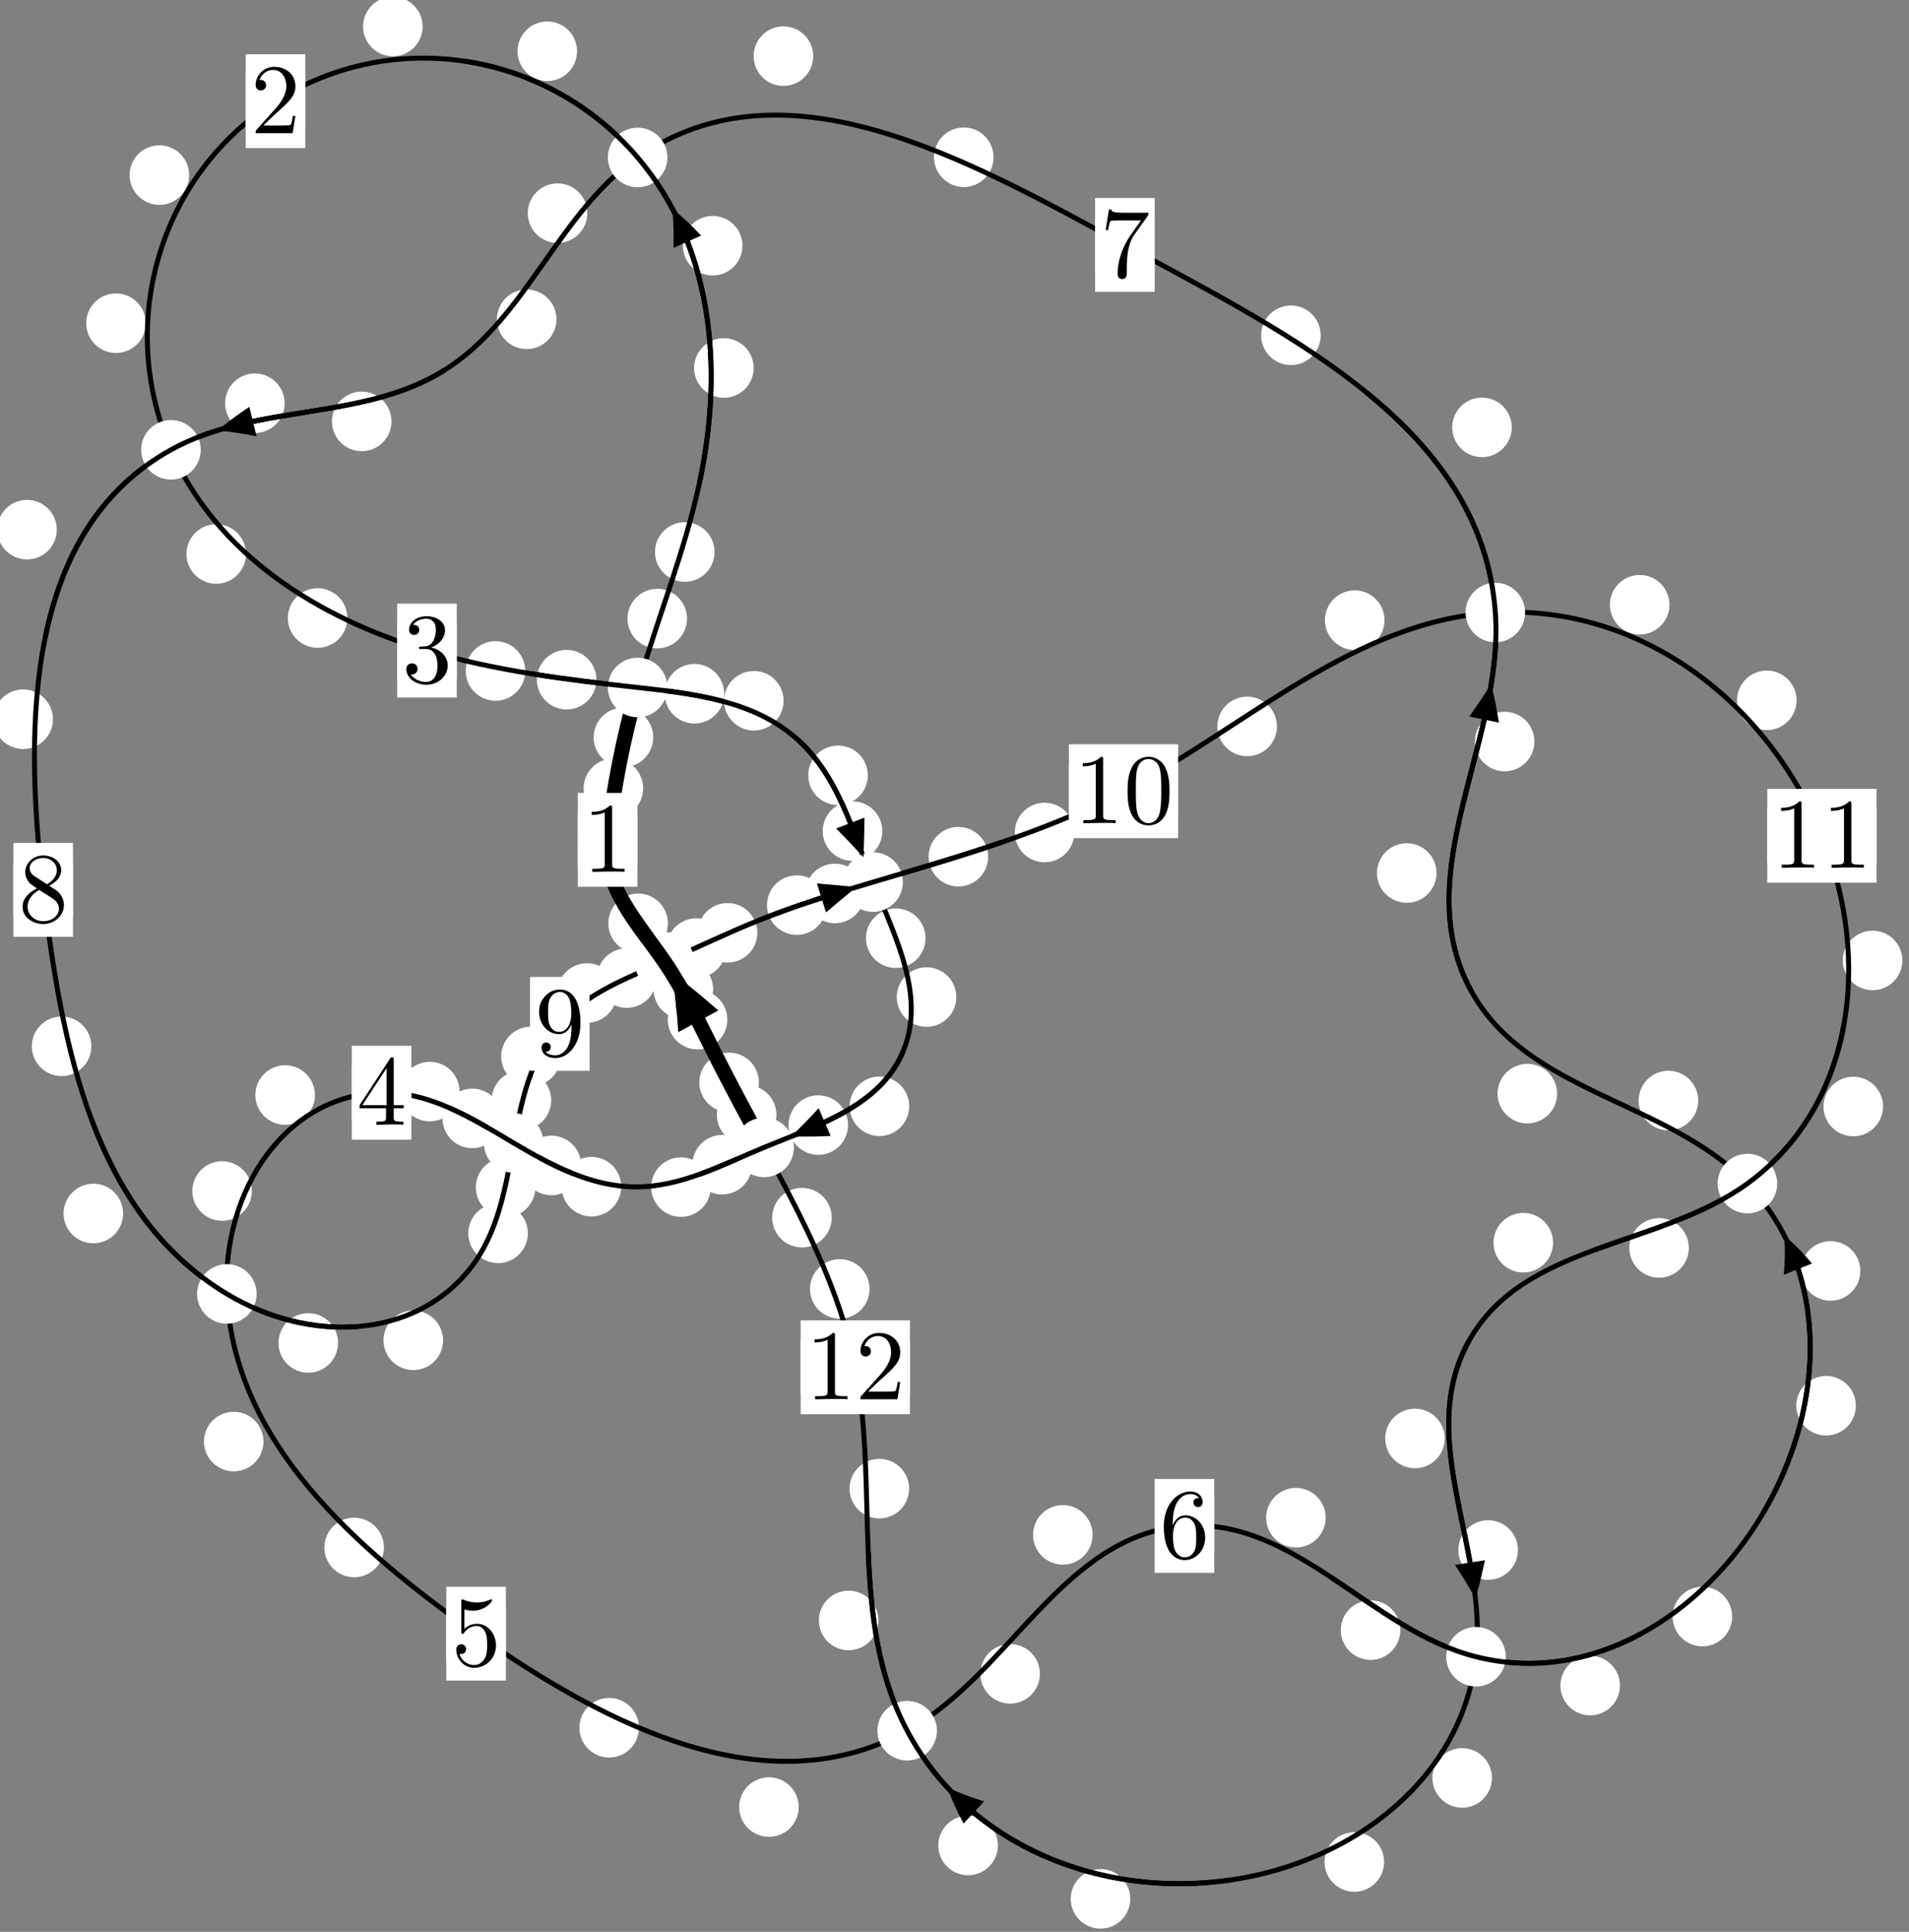 <?xml version="1.0"?>
<!-- Created by MetaPost 1.999 on 2021.07.05:2354 -->
<svg version="1.1" xmlns="http://www.w3.org/2000/svg" xmlns:xlink="http://www.w3.org/1999/xlink" width="191.607" height="193.898" viewBox="0 0 191.607 193.898">
<rect x="0" y="0" width="191.607" height="193.898" fill="#808080" stroke="none"/>
<!-- Original BoundingBox: -64.664932 -124.570648 126.941956 69.326859 -->
  <defs>
    <g transform="scale(0.01,0.01)" id="GLYPHcmr10_48">
      <path style="fill-rule: evenodd;" d="M460 -320C460 -400,455 -480,420 -554C374 -650,292 -666,250 -666C190 -666,117 -640,76 -547C44 -478,39 -400,39 -320C39 -245,43 -155,84 -79C127 2,200 22,249 22C303 22,379 1,423 -94C455 -163,460 -241,460 -320M249 -0C210 -0,151 -25,133 -121C122 -181,122 -273,122 -332C122 -396,122 -462,130 -516C149 -635,224 -644,249 -644C282 -644,348 -626,367 -527C377 -471,377 -395,377 -332C377 -257,377 -189,366 -125C351 -30,294 -0,249 -0"></path>
    </g>
    <g transform="scale(0.01,0.01)" id="GLYPHcmr10_49">
      <path style="fill-rule: evenodd;" d="M294 -640C294 -664,294 -666,271 -666C209 -602,121 -602,89 -602L89 -571C109 -571,168 -571,220 -597L220 -79C220 -43,217 -31,127 -31L95 -31L95 -0L257 -0L130 -3L217 -3L257 -3L297 -3L384 -3L419 -0L419 -31L387 -31C297 -31,294 -42,294 -79"></path>
    </g>
    <g transform="scale(0.01,0.01)" id="GLYPHcmr10_50">
      <path style="fill-rule: evenodd;" d="M127 -77L233 -180C389 -318,449 -372,449 -472C449 -586,359 -666,237 -666C124 -666,50 -574,50 -485C50 -429,100 -429,103 -429C120 -429,155 -441,155 -482C155 -508,137 -534,102 -534C94 -534,92 -534,89 -533C112 -598,166 -635,224 -635C315 -635,358 -554,358 -472C358 -392,308 -313,253 -251L61 -37C50 -26,50 -24,50 -0L421 -0L449 -174L424 -174C419 -144,412 -100,402 -85C395 -77,329 -77,307 -77"></path>
    </g>
    <g transform="scale(0.01,0.01)" id="GLYPHcmr10_51">
      <path style="fill-rule: evenodd;" d="M290 -352C372 -379,430 -449,430 -528C430 -610,342 -666,246 -666C145 -666,69 -606,69 -530C69 -497,91 -478,120 -478C151 -478,171 -500,171 -529C171 -579,124 -579,109 -579C140 -628,206 -641,242 -641C283 -641,338 -619,338 -529C338 -517,336 -459,310 -415C280 -367,246 -364,221 -363C213 -362,189 -360,182 -360C174 -359,167 -358,167 -348C167 -337,174 -337,191 -337L235 -337C317 -337,354 -269,354 -171C354 -35,285 -6,241 -6C198 -6,123 -23,88 -82C123 -77,154 -99,154 -137C154 -173,127 -193,98 -193C74 -193,42 -179,42 -135C42 -44,135 22,244 22C366 22,457 -69,457 -171C457 -253,394 -331,290 -352"></path>
    </g>
    <g transform="scale(0.01,0.01)" id="GLYPHcmr10_52">
      <path style="fill-rule: evenodd;" d="M294 -165L294 -78C294 -42,292 -31,218 -31L197 -31L197 -0L332 -0L238 -3L290 -3L332 -3L374 -3L427 -3L468 -0L468 -31L447 -31C373 -31,371 -42,371 -78L371 -165L471 -165L471 -196L371 -196L371 -651C371 -671,371 -677,355 -677C346 -677,343 -677,335 -665L28 -196L28 -165M300 -196L56 -196L300 -569"></path>
    </g>
    <g transform="scale(0.01,0.01)" id="GLYPHcmr10_53">
      <path style="fill-rule: evenodd;" d="M449 -201C449 -320,367 -420,259 -420C211 -420,168 -404,132 -369L132 -564C152 -558,185 -551,217 -551C340 -551,410 -642,410 -655C410 -661,407 -666,400 -666C399 -666,397 -666,392 -663C372 -654,323 -634,256 -634C216 -634,170 -641,123 -662C115 -665,113 -665,111 -665C101 -665,101 -657,101 -641L101 -345C101 -327,101 -319,115 -319C122 -319,124 -322,128 -328C139 -344,176 -398,257 -398C309 -398,334 -352,342 -334C358 -297,360 -258,360 -208C360 -173,360 -113,336 -71C312 -32,275 -6,229 -6C156 -6,99 -59,82 -118C85 -117,88 -116,99 -116C132 -116,149 -141,149 -165C149 -189,132 -214,99 -214C85 -214,50 -207,50 -161C50 -75,119 22,231 22C347 22,449 -74,449 -201"></path>
    </g>
    <g transform="scale(0.01,0.01)" id="GLYPHcmr10_54">
      <path style="fill-rule: evenodd;" d="M132 -328L132 -352C132 -605,256 -641,307 -641C331 -641,373 -635,395 -601C380 -601,340 -601,340 -556C340 -525,364 -510,386 -510C402 -510,432 -519,432 -558C432 -618,388 -666,305 -666C177 -666,42 -537,42 -316C42 -49,158 22,251 22C362 22,457 -72,457 -204C457 -331,368 -427,257 -427C189 -427,152 -376,132 -328M251 -6C188 -6,158 -66,152 -81C134 -128,134 -208,134 -226C134 -304,166 -404,256 -404C272 -404,318 -404,349 -342C367 -305,367 -254,367 -205C367 -157,367 -107,350 -71C320 -11,274 -6,251 -6"></path>
    </g>
    <g transform="scale(0.01,0.01)" id="GLYPHcmr10_55">
      <path style="fill-rule: evenodd;" d="M476 -609C485 -621,485 -623,485 -644L242 -644C120 -644,118 -657,114 -676L89 -676L56 -470L81 -470C84 -486,93 -549,106 -561C113 -567,191 -567,204 -567L411 -567C400 -551,321 -442,299 -409C209 -274,176 -135,176 -33C176 -23,176 22,222 22C268 22,268 -23,268 -33L268 -84C268 -139,271 -194,279 -248C283 -271,297 -357,341 -419"></path>
    </g>
    <g transform="scale(0.01,0.01)" id="GLYPHcmr10_56">
      <path style="fill-rule: evenodd;" d="M163 -457C117 -487,113 -521,113 -538C113 -599,178 -641,249 -641C322 -641,386 -589,386 -517C386 -460,347 -412,287 -377M309 -362C381 -399,430 -451,430 -517C430 -609,341 -666,250 -666C150 -666,69 -592,69 -499C69 -481,71 -436,113 -389C124 -377,161 -352,186 -335C128 -306,42 -250,42 -151C42 -45,144 22,249 22C362 22,457 -61,457 -168C457 -204,446 -249,408 -291C389 -312,373 -322,309 -362M209 -320L332 -242C360 -223,407 -193,407 -132C407 -58,332 -6,250 -6C164 -6,92 -68,92 -151C92 -209,124 -273,209 -320"></path>
    </g>
    <g transform="scale(0.01,0.01)" id="GLYPHcmr10_57">
      <path style="fill-rule: evenodd;" d="M367 -318L367 -286C367 -52,263 -6,205 -6C188 -6,134 -8,107 -42C151 -42,159 -71,159 -88C159 -119,135 -134,113 -134C97 -134,67 -125,67 -86C67 -19,121 22,206 22C335 22,457 -114,457 -329C457 -598,342 -666,253 -666C198 -666,149 -648,106 -603C65 -558,42 -516,42 -441C42 -316,130 -218,242 -218C303 -218,344 -260,367 -318M243 -241C227 -241,181 -241,150 -304C132 -341,132 -391,132 -440C132 -494,132 -541,153 -578C180 -628,218 -641,253 -641C299 -641,332 -607,349 -562C361 -530,365 -467,365 -421C365 -338,331 -241,243 -241"></path>
    </g>
  </defs>
  <path d="M64.555 79.12C64.555 78.328,64.24 77.567,63.68 77.007C63.119 76.447,62.359 76.132,61.566 76.132C60.774 76.132,60.014 76.447,59.453 77.007C58.893 77.567,58.578 78.328,58.578 79.12C58.578 79.913,58.893 80.673,59.453 81.234C60.014 81.794,60.774 82.109,61.566 82.109C62.359 82.109,63.119 81.794,63.68 81.234C64.24 80.673,64.555 79.913,64.555 79.12Z" style="fill: rgb(100%,100%,100%);stroke: none;"></path>
  <path d="M63.975 84.292C63.975 83.5,63.661 82.74,63.1 82.179C62.54 81.619,61.779 81.304,60.987 81.304C60.194 81.304,59.434 81.619,58.873 82.179C58.313 82.74,57.998 83.5,57.998 84.292C57.998 85.085,58.313 85.845,58.873 86.406C59.434 86.966,60.194 87.281,60.987 87.281C61.779 87.281,62.54 86.966,63.1 86.406C63.661 85.845,63.975 85.085,63.975 84.292Z" style="fill: rgb(100%,100%,100%);stroke: none;"></path>
  <path d="M68.958 62.087C68.958 61.294,68.643 60.534,68.083 59.973C67.522 59.413,66.762 59.098,65.969 59.098C65.177 59.098,64.416 59.413,63.856 59.973C63.295 60.534,62.981 61.294,62.981 62.087C62.981 62.879,63.295 63.64,63.856 64.2C64.416 64.761,65.177 65.076,65.969 65.076C66.762 65.076,67.522 64.761,68.083 64.2C68.643 63.64,68.958 62.879,68.958 62.087Z" style="fill: rgb(100%,100%,100%);stroke: none;"></path>
  <path d="M65.563 74.005C65.563 73.213,65.248 72.452,64.688 71.892C64.127 71.332,63.367 71.017,62.574 71.017C61.782 71.017,61.021 71.332,60.461 71.892C59.9 72.452,59.585 73.213,59.585 74.005C59.585 74.798,59.9 75.558,60.461 76.119C61.021 76.679,61.782 76.994,62.574 76.994C63.367 76.994,64.127 76.679,64.688 76.119C65.248 75.558,65.563 74.798,65.563 74.005Z" style="fill: rgb(100%,100%,100%);stroke: none;"></path>
  <path d="M75.647 36.933C75.647 36.14,75.332 35.38,74.771 34.819C74.211 34.259,73.451 33.944,72.658 33.944C71.865 33.944,71.105 34.259,70.545 34.819C69.984 35.38,69.669 36.14,69.669 36.933C69.669 37.725,69.984 38.485,70.545 39.046C71.105 39.606,71.865 39.921,72.658 39.921C73.451 39.921,74.211 39.606,74.771 39.046C75.332 38.485,75.647 37.725,75.647 36.933Z" style="fill: rgb(100%,100%,100%);stroke: none;"></path>
  <path d="M71.719 55.403C71.719 54.61,71.404 53.85,70.843 53.29C70.283 52.729,69.523 52.414,68.73 52.414C67.937 52.414,67.177 52.729,66.617 53.29C66.056 53.85,65.741 54.61,65.741 55.403C65.741 56.196,66.056 56.956,66.617 57.516C67.177 58.077,67.937 58.392,68.73 58.392C69.523 58.392,70.283 58.077,70.843 57.516C71.404 56.956,71.719 56.196,71.719 55.403Z" style="fill: rgb(100%,100%,100%);stroke: none;"></path>
  <path d="M57.92 5.145C57.92 4.352,57.605 3.592,57.045 3.031C56.484 2.471,55.724 2.156,54.931 2.156C54.139 2.156,53.379 2.471,52.818 3.031C52.258 3.592,51.943 4.352,51.943 5.145C51.943 5.937,52.258 6.697,52.818 7.258C53.379 7.818,54.139 8.133,54.931 8.133C55.724 8.133,56.484 7.818,57.045 7.258C57.605 6.697,57.92 5.937,57.92 5.145Z" style="fill: rgb(100%,100%,100%);stroke: none;"></path>
  <path d="M74.52 24.661C74.52 23.868,74.205 23.108,73.645 22.548C73.084 21.987,72.324 21.672,71.532 21.672C70.739 21.672,69.979 21.987,69.418 22.548C68.858 23.108,68.543 23.868,68.543 24.661C68.543 25.454,68.858 26.214,69.418 26.774C69.979 27.335,70.739 27.65,71.532 27.65C72.324 27.65,73.084 27.335,73.645 26.774C74.205 26.214,74.52 25.454,74.52 24.661Z" style="fill: rgb(100%,100%,100%);stroke: none;"></path>
  <path d="M18.985 17.572C18.985 16.779,18.67 16.019,18.11 15.459C17.549 14.898,16.789 14.583,15.996 14.583C15.204 14.583,14.444 14.898,13.883 15.459C13.323 16.019,13.008 16.779,13.008 17.572C13.008 18.365,13.323 19.125,13.883 19.685C14.444 20.246,15.204 20.561,15.996 20.561C16.789 20.561,17.549 20.246,18.11 19.685C18.67 19.125,18.985 18.365,18.985 17.572Z" style="fill: rgb(100%,100%,100%);stroke: none;"></path>
  <path d="M42.419 2.662C42.419 1.869,42.105 1.109,41.544 0.549C40.984 -0.012,40.223 -0.327,39.431 -0.327C38.638 -0.327,37.878 -0.012,37.317 0.549C36.757 1.109,36.442 1.869,36.442 2.662C36.442 3.455,36.757 4.215,37.317 4.775C37.878 5.336,38.638 5.651,39.431 5.651C40.223 5.651,40.984 5.336,41.544 4.775C42.105 4.215,42.419 3.455,42.419 2.662Z" style="fill: rgb(100%,100%,100%);stroke: none;"></path>
  <path d="M24.691 55.603C24.691 54.81,24.376 54.05,23.816 53.489C23.255 52.929,22.495 52.614,21.703 52.614C20.91 52.614,20.15 52.929,19.589 53.489C19.029 54.05,18.714 54.81,18.714 55.603C18.714 56.395,19.029 57.156,19.589 57.716C20.15 58.276,20.91 58.591,21.703 58.591C22.495 58.591,23.255 58.276,23.816 57.716C24.376 57.156,24.691 56.395,24.691 55.603Z" style="fill: rgb(100%,100%,100%);stroke: none;"></path>
  <path d="M14.629 32.438C14.629 31.645,14.314 30.885,13.754 30.324C13.193 29.764,12.433 29.449,11.641 29.449C10.848 29.449,10.088 29.764,9.527 30.324C8.967 30.885,8.652 31.645,8.652 32.438C8.652 33.23,8.967 33.99,9.527 34.551C10.088 35.111,10.848 35.426,11.641 35.426C12.433 35.426,13.193 35.111,13.754 34.551C14.314 33.99,14.629 33.23,14.629 32.438Z" style="fill: rgb(100%,100%,100%);stroke: none;"></path>
  <path d="M52.721 67.342C52.721 66.549,52.406 65.789,51.846 65.229C51.285 64.668,50.525 64.353,49.732 64.353C48.94 64.353,48.18 64.668,47.619 65.229C47.059 65.789,46.744 66.549,46.744 67.342C46.744 68.135,47.059 68.895,47.619 69.455C48.18 70.016,48.94 70.331,49.732 70.331C50.525 70.331,51.285 70.016,51.846 69.455C52.406 68.895,52.721 68.135,52.721 67.342Z" style="fill: rgb(100%,100%,100%);stroke: none;"></path>
  <path d="M34.867 62.028C34.867 61.235,34.552 60.475,33.992 59.914C33.431 59.354,32.671 59.039,31.878 59.039C31.086 59.039,30.325 59.354,29.765 59.914C29.204 60.475,28.89 61.235,28.89 62.028C28.89 62.82,29.204 63.581,29.765 64.141C30.325 64.702,31.086 65.016,31.878 65.016C32.671 65.016,33.431 64.702,33.992 64.141C34.552 63.581,34.867 62.82,34.867 62.028Z" style="fill: rgb(100%,100%,100%);stroke: none;"></path>
  <path d="M72.69 69.627C72.69 68.835,72.375 68.075,71.815 67.514C71.254 66.954,70.494 66.639,69.701 66.639C68.909 66.639,68.149 66.954,67.588 67.514C67.028 68.075,66.713 68.835,66.713 69.627C66.713 70.42,67.028 71.18,67.588 71.741C68.149 72.301,68.909 72.616,69.701 72.616C70.494 72.616,71.254 72.301,71.815 71.741C72.375 71.18,72.69 70.42,72.69 69.627Z" style="fill: rgb(100%,100%,100%);stroke: none;"></path>
  <path d="M59.863 68.216C59.863 67.423,59.548 66.663,58.988 66.103C58.427 65.542,57.667 65.227,56.875 65.227C56.082 65.227,55.322 65.542,54.761 66.103C54.201 66.663,53.886 67.423,53.886 68.216C53.886 69.009,54.201 69.769,54.761 70.329C55.322 70.89,56.082 71.205,56.875 71.205C57.667 71.205,58.427 70.89,58.988 70.329C59.548 69.769,59.863 69.009,59.863 68.216Z" style="fill: rgb(100%,100%,100%);stroke: none;"></path>
  <path d="M87.103 77.815C87.103 77.022,86.788 76.262,86.227 75.701C85.667 75.141,84.907 74.826,84.114 74.826C83.321 74.826,82.561 75.141,82.001 75.701C81.44 76.262,81.125 77.022,81.125 77.815C81.125 78.607,81.44 79.368,82.001 79.928C82.561 80.488,83.321 80.803,84.114 80.803C84.907 80.803,85.667 80.488,86.227 79.928C86.788 79.368,87.103 78.607,87.103 77.815Z" style="fill: rgb(100%,100%,100%);stroke: none;"></path>
  <path d="M78.651 70.333C78.651 69.54,78.336 68.78,77.776 68.219C77.216 67.659,76.455 67.344,75.663 67.344C74.87 67.344,74.11 67.659,73.549 68.219C72.989 68.78,72.674 69.54,72.674 70.333C72.674 71.125,72.989 71.885,73.549 72.446C74.11 73.006,74.87 73.321,75.663 73.321C76.455 73.321,77.216 73.006,77.776 72.446C78.336 71.885,78.651 71.125,78.651 70.333Z" style="fill: rgb(100%,100%,100%);stroke: none;"></path>
  <path d="M92.896 94.162C92.896 93.369,92.581 92.609,92.02 92.049C91.46 91.488,90.7 91.173,89.907 91.173C89.114 91.173,88.354 91.488,87.794 92.049C87.233 92.609,86.918 93.369,86.918 94.162C86.918 94.955,87.233 95.715,87.794 96.275C88.354 96.836,89.114 97.151,89.907 97.151C90.7 97.151,91.46 96.836,92.02 96.275C92.581 95.715,92.896 94.955,92.896 94.162Z" style="fill: rgb(100%,100%,100%);stroke: none;"></path>
  <path d="M88.557 83.414C88.557 82.622,88.242 81.861,87.681 81.301C87.121 80.74,86.36 80.425,85.568 80.425C84.775 80.425,84.015 80.74,83.454 81.301C82.894 81.861,82.579 82.622,82.579 83.414C82.579 84.207,82.894 84.967,83.454 85.528C84.015 86.088,84.775 86.403,85.568 86.403C86.36 86.403,87.121 86.088,87.681 85.528C88.242 84.967,88.557 84.207,88.557 83.414Z" style="fill: rgb(100%,100%,100%);stroke: none;"></path>
  <path d="M91.257 111.032C91.257 110.239,90.942 109.479,90.382 108.918C89.821 108.358,89.061 108.043,88.269 108.043C87.476 108.043,86.716 108.358,86.155 108.918C85.595 109.479,85.28 110.239,85.28 111.032C85.28 111.824,85.595 112.585,86.155 113.145C86.716 113.705,87.476 114.02,88.269 114.02C89.061 114.02,89.821 113.705,90.382 113.145C90.942 112.585,91.257 111.824,91.257 111.032Z" style="fill: rgb(100%,100%,100%);stroke: none;"></path>
  <path d="M95.986 100.072C95.986 99.279,95.671 98.519,95.11 97.958C94.55 97.398,93.79 97.083,92.997 97.083C92.204 97.083,91.444 97.398,90.884 97.958C90.323 98.519,90.008 99.279,90.008 100.072C90.008 100.864,90.323 101.624,90.884 102.185C91.444 102.745,92.204 103.06,92.997 103.06C93.79 103.06,94.55 102.745,95.11 102.185C95.671 101.624,95.986 100.864,95.986 100.072Z" style="fill: rgb(100%,100%,100%);stroke: none;"></path>
  <path d="M75.478 116.895C75.478 116.102,75.163 115.342,74.603 114.782C74.042 114.221,73.282 113.906,72.49 113.906C71.697 113.906,70.937 114.221,70.376 114.782C69.816 115.342,69.501 116.102,69.501 116.895C69.501 117.688,69.816 118.448,70.376 119.008C70.937 119.569,71.697 119.884,72.49 119.884C73.282 119.884,74.042 119.569,74.603 119.008C75.163 118.448,75.478 117.688,75.478 116.895Z" style="fill: rgb(100%,100%,100%);stroke: none;"></path>
  <path d="M85.117 112.918C85.117 112.126,84.802 111.366,84.242 110.805C83.681 110.245,82.921 109.93,82.129 109.93C81.336 109.93,80.576 110.245,80.015 110.805C79.455 111.366,79.14 112.126,79.14 112.918C79.14 113.711,79.455 114.471,80.015 115.032C80.576 115.592,81.336 115.907,82.129 115.907C82.921 115.907,83.681 115.592,84.242 115.032C84.802 114.471,85.117 113.711,85.117 112.918Z" style="fill: rgb(100%,100%,100%);stroke: none;"></path>
  <path d="M62.352 119.103C62.352 118.311,62.037 117.551,61.476 116.99C60.916 116.43,60.156 116.115,59.363 116.115C58.57 116.115,57.81 116.43,57.25 116.99C56.689 117.551,56.374 118.311,56.374 119.103C56.374 119.896,56.689 120.656,57.25 121.217C57.81 121.777,58.57 122.092,59.363 122.092C60.156 122.092,60.916 121.777,61.476 121.217C62.037 120.656,62.352 119.896,62.352 119.103Z" style="fill: rgb(100%,100%,100%);stroke: none;"></path>
  <path d="M71.339 119.146C71.339 118.353,71.024 117.593,70.464 117.033C69.903 116.472,69.143 116.157,68.351 116.157C67.558 116.157,66.798 116.472,66.237 117.033C65.677 117.593,65.362 118.353,65.362 119.146C65.362 119.939,65.677 120.699,66.237 121.259C66.798 121.82,67.558 122.135,68.351 122.135C69.143 122.135,69.903 121.82,70.464 121.259C71.024 120.699,71.339 119.939,71.339 119.146Z" style="fill: rgb(100%,100%,100%);stroke: none;"></path>
  <path d="M50.393 112.251C50.393 111.459,50.078 110.699,49.517 110.138C48.957 109.578,48.196 109.263,47.404 109.263C46.611 109.263,45.851 109.578,45.29 110.138C44.73 110.699,44.415 111.459,44.415 112.251C44.415 113.044,44.73 113.804,45.29 114.365C45.851 114.925,46.611 115.24,47.404 115.24C48.196 115.24,48.957 114.925,49.517 114.365C50.078 113.804,50.393 113.044,50.393 112.251Z" style="fill: rgb(100%,100%,100%);stroke: none;"></path>
  <path d="M58.338 116.971C58.338 116.178,58.023 115.418,57.462 114.857C56.902 114.297,56.142 113.982,55.349 113.982C54.556 113.982,53.796 114.297,53.236 114.857C52.675 115.418,52.36 116.178,52.36 116.971C52.36 117.763,52.675 118.524,53.236 119.084C53.796 119.645,54.556 119.959,55.349 119.959C56.142 119.959,56.902 119.645,57.462 119.084C58.023 118.524,58.338 117.763,58.338 116.971Z" style="fill: rgb(100%,100%,100%);stroke: none;"></path>
  <path d="M31.608 109.902C31.608 109.11,31.293 108.35,30.732 107.789C30.172 107.229,29.412 106.914,28.619 106.914C27.826 106.914,27.066 107.229,26.506 107.789C25.945 108.35,25.63 109.11,25.63 109.902C25.63 110.695,25.945 111.455,26.506 112.016C27.066 112.576,27.826 112.891,28.619 112.891C29.412 112.891,30.172 112.576,30.732 112.016C31.293 111.455,31.608 110.695,31.608 109.902Z" style="fill: rgb(100%,100%,100%);stroke: none;"></path>
  <path d="M46.128 109.559C46.128 108.766,45.813 108.006,45.253 107.446C44.692 106.885,43.932 106.57,43.139 106.57C42.347 106.57,41.586 106.885,41.026 107.446C40.465 108.006,40.15 108.766,40.15 109.559C40.15 110.352,40.465 111.112,41.026 111.672C41.586 112.233,42.347 112.548,43.139 112.548C43.932 112.548,44.692 112.233,45.253 111.672C45.813 111.112,46.128 110.352,46.128 109.559Z" style="fill: rgb(100%,100%,100%);stroke: none;"></path>
  <path d="M26.446 144.684C26.446 143.892,26.132 143.131,25.571 142.571C25.011 142.01,24.25 141.696,23.458 141.696C22.665 141.696,21.905 142.01,21.344 142.571C20.784 143.131,20.469 143.892,20.469 144.684C20.469 145.477,20.784 146.237,21.344 146.798C21.905 147.358,22.665 147.673,23.458 147.673C24.25 147.673,25.011 147.358,25.571 146.798C26.132 146.237,26.446 145.477,26.446 144.684Z" style="fill: rgb(100%,100%,100%);stroke: none;"></path>
  <path d="M25.28 119.538C25.28 118.745,24.965 117.985,24.405 117.425C23.844 116.864,23.084 116.549,22.291 116.549C21.499 116.549,20.738 116.864,20.178 117.425C19.618 117.985,19.303 118.745,19.303 119.538C19.303 120.331,19.618 121.091,20.178 121.651C20.738 122.212,21.499 122.527,22.291 122.527C23.084 122.527,23.844 122.212,24.405 121.651C24.965 121.091,25.28 120.331,25.28 119.538Z" style="fill: rgb(100%,100%,100%);stroke: none;"></path>
  <path d="M64.134 173.406C64.134 172.613,63.819 171.853,63.259 171.293C62.698 170.732,61.938 170.417,61.145 170.417C60.353 170.417,59.593 170.732,59.032 171.293C58.472 171.853,58.157 172.613,58.157 173.406C58.157 174.199,58.472 174.959,59.032 175.519C59.593 176.08,60.353 176.395,61.145 176.395C61.938 176.395,62.698 176.08,63.259 175.519C63.819 174.959,64.134 174.199,64.134 173.406Z" style="fill: rgb(100%,100%,100%);stroke: none;"></path>
  <path d="M38.534 155.313C38.534 154.52,38.219 153.76,37.659 153.199C37.098 152.639,36.338 152.324,35.545 152.324C34.753 152.324,33.992 152.639,33.432 153.199C32.871 153.76,32.557 154.52,32.557 155.313C32.557 156.105,32.871 156.865,33.432 157.426C33.992 157.986,34.753 158.301,35.545 158.301C36.338 158.301,37.098 157.986,37.659 157.426C38.219 156.865,38.534 156.105,38.534 155.313Z" style="fill: rgb(100%,100%,100%);stroke: none;"></path>
  <path d="M104.376 167.995C104.376 167.202,104.061 166.442,103.501 165.882C102.94 165.321,102.18 165.006,101.387 165.006C100.595 165.006,99.834 165.321,99.274 165.882C98.714 166.442,98.399 167.202,98.399 167.995C98.399 168.788,98.714 169.548,99.274 170.108C99.834 170.669,100.595 170.984,101.387 170.984C102.18 170.984,102.94 170.669,103.501 170.108C104.061 169.548,104.376 168.788,104.376 167.995Z" style="fill: rgb(100%,100%,100%);stroke: none;"></path>
  <path d="M80.169 181.367C80.169 180.574,79.854 179.814,79.294 179.254C78.733 178.693,77.973 178.378,77.18 178.378C76.388 178.378,75.628 178.693,75.067 179.254C74.507 179.814,74.192 180.574,74.192 181.367C74.192 182.16,74.507 182.92,75.067 183.48C75.628 184.041,76.388 184.356,77.18 184.356C77.973 184.356,78.733 184.041,79.294 183.48C79.854 182.92,80.169 182.16,80.169 181.367Z" style="fill: rgb(100%,100%,100%);stroke: none;"></path>
  <path d="M133.06 152.325C133.06 151.532,132.745 150.772,132.185 150.212C131.624 149.651,130.864 149.336,130.072 149.336C129.279 149.336,128.519 149.651,127.958 150.212C127.398 150.772,127.083 151.532,127.083 152.325C127.083 153.118,127.398 153.878,127.958 154.438C128.519 154.999,129.279 155.314,130.072 155.314C130.864 155.314,131.624 154.999,132.185 154.438C132.745 153.878,133.06 153.118,133.06 152.325Z" style="fill: rgb(100%,100%,100%);stroke: none;"></path>
  <path d="M109.663 154.047C109.663 153.255,109.348 152.495,108.788 151.934C108.227 151.374,107.467 151.059,106.674 151.059C105.882 151.059,105.122 151.374,104.561 151.934C104.001 152.495,103.686 153.255,103.686 154.047C103.686 154.84,104.001 155.6,104.561 156.161C105.122 156.721,105.882 157.036,106.674 157.036C107.467 157.036,108.227 156.721,108.788 156.161C109.348 155.6,109.663 154.84,109.663 154.047Z" style="fill: rgb(100%,100%,100%);stroke: none;"></path>
  <path d="M162.596 169.173C162.596 168.38,162.281 167.62,161.72 167.06C161.16 166.499,160.4 166.184,159.607 166.184C158.814 166.184,158.054 166.499,157.494 167.06C156.933 167.62,156.618 168.38,156.618 169.173C156.618 169.966,156.933 170.726,157.494 171.286C158.054 171.847,158.814 172.162,159.607 172.162C160.4 172.162,161.16 171.847,161.72 171.286C162.281 170.726,162.596 169.966,162.596 169.173Z" style="fill: rgb(100%,100%,100%);stroke: none;"></path>
  <path d="M140.552 163.609C140.552 162.816,140.237 162.056,139.676 161.495C139.116 160.935,138.355 160.62,137.563 160.62C136.77 160.62,136.01 160.935,135.449 161.495C134.889 162.056,134.574 162.816,134.574 163.609C134.574 164.401,134.889 165.162,135.449 165.722C136.01 166.283,136.77 166.597,137.563 166.597C138.355 166.597,139.116 166.283,139.676 165.722C140.237 165.162,140.552 164.401,140.552 163.609Z" style="fill: rgb(100%,100%,100%);stroke: none;"></path>
  <path d="M186.273 141.086C186.273 140.293,185.958 139.533,185.398 138.972C184.837 138.412,184.077 138.097,183.284 138.097C182.492 138.097,181.731 138.412,181.171 138.972C180.61 139.533,180.295 140.293,180.295 141.086C180.295 141.878,180.61 142.639,181.171 143.199C181.731 143.76,182.492 144.075,183.284 144.075C184.077 144.075,184.837 143.76,185.398 143.199C185.958 142.639,186.273 141.878,186.273 141.086Z" style="fill: rgb(100%,100%,100%);stroke: none;"></path>
  <path d="M173.859 162.248C173.859 161.455,173.544 160.695,172.984 160.135C172.423 159.574,171.663 159.259,170.871 159.259C170.078 159.259,169.318 159.574,168.757 160.135C168.197 160.695,167.882 161.455,167.882 162.248C167.882 163.041,168.197 163.801,168.757 164.361C169.318 164.922,170.078 165.237,170.871 165.237C171.663 165.237,172.423 164.922,172.984 164.361C173.544 163.801,173.859 163.041,173.859 162.248Z" style="fill: rgb(100%,100%,100%);stroke: none;"></path>
  <path d="M170.449 110.455C170.449 109.663,170.134 108.903,169.573 108.342C169.013 107.782,168.253 107.467,167.46 107.467C166.667 107.467,165.907 107.782,165.347 108.342C164.786 108.903,164.471 109.663,164.471 110.455C164.471 111.248,164.786 112.008,165.347 112.569C165.907 113.129,166.667 113.444,167.46 113.444C168.253 113.444,169.013 113.129,169.573 112.569C170.134 112.008,170.449 111.248,170.449 110.455Z" style="fill: rgb(100%,100%,100%);stroke: none;"></path>
  <path d="M186.721 127.558C186.721 126.766,186.407 126.006,185.846 125.445C185.286 124.885,184.525 124.57,183.733 124.57C182.94 124.57,182.18 124.885,181.619 125.445C181.059 126.006,180.744 126.766,180.744 127.558C180.744 128.351,181.059 129.111,181.619 129.672C182.18 130.232,182.94 130.547,183.733 130.547C184.525 130.547,185.286 130.232,185.846 129.672C186.407 129.111,186.721 128.351,186.721 127.558Z" style="fill: rgb(100%,100%,100%);stroke: none;"></path>
  <path d="M144.185 87.621C144.185 86.828,143.87 86.068,143.31 85.507C142.749 84.947,141.989 84.632,141.197 84.632C140.404 84.632,139.644 84.947,139.083 85.507C138.523 86.068,138.208 86.828,138.208 87.621C138.208 88.413,138.523 89.173,139.083 89.734C139.644 90.294,140.404 90.609,141.197 90.609C141.989 90.609,142.749 90.294,143.31 89.734C143.87 89.173,144.185 88.413,144.185 87.621Z" style="fill: rgb(100%,100%,100%);stroke: none;"></path>
  <path d="M156.288 109.766C156.288 108.973,155.973 108.213,155.413 107.652C154.852 107.092,154.092 106.777,153.3 106.777C152.507 106.777,151.747 107.092,151.186 107.652C150.626 108.213,150.311 108.973,150.311 109.766C150.311 110.558,150.626 111.318,151.186 111.879C151.747 112.439,152.507 112.754,153.3 112.754C154.092 112.754,154.852 112.439,155.413 111.879C155.973 111.318,156.288 110.558,156.288 109.766Z" style="fill: rgb(100%,100%,100%);stroke: none;"></path>
  <path d="M151.735 42.894C151.735 42.101,151.42 41.341,150.859 40.781C150.299 40.22,149.539 39.905,148.746 39.905C147.953 39.905,147.193 40.22,146.633 40.781C146.072 41.341,145.757 42.101,145.757 42.894C145.757 43.687,146.072 44.447,146.633 45.007C147.193 45.568,147.953 45.883,148.746 45.883C149.539 45.883,150.299 45.568,150.859 45.007C151.42 44.447,151.735 43.687,151.735 42.894Z" style="fill: rgb(100%,100%,100%);stroke: none;"></path>
  <path d="M154.01 74.425C154.01 73.632,153.695 72.872,153.135 72.311C152.574 71.751,151.814 71.436,151.021 71.436C150.229 71.436,149.469 71.751,148.908 72.311C148.348 72.872,148.033 73.632,148.033 74.425C148.033 75.217,148.348 75.978,148.908 76.538C149.469 77.099,150.229 77.413,151.021 77.413C151.814 77.413,152.574 77.099,153.135 76.538C153.695 75.978,154.01 75.217,154.01 74.425Z" style="fill: rgb(100%,100%,100%);stroke: none;"></path>
  <path d="M99.724 15.782C99.724 14.989,99.409 14.229,98.849 13.669C98.289 13.108,97.528 12.793,96.736 12.793C95.943 12.793,95.183 13.108,94.622 13.669C94.062 14.229,93.747 14.989,93.747 15.782C93.747 16.575,94.062 17.335,94.622 17.895C95.183 18.456,95.943 18.771,96.736 18.771C97.528 18.771,98.289 18.456,98.849 17.895C99.409 17.335,99.724 16.575,99.724 15.782Z" style="fill: rgb(100%,100%,100%);stroke: none;"></path>
  <path d="M132.56 33.653C132.56 32.861,132.245 32.101,131.684 31.54C131.124 30.98,130.364 30.665,129.571 30.665C128.778 30.665,128.018 30.98,127.458 31.54C126.897 32.101,126.582 32.861,126.582 33.653C126.582 34.446,126.897 35.206,127.458 35.767C128.018 36.327,128.778 36.642,129.571 36.642C130.364 36.642,131.124 36.327,131.684 35.767C132.245 35.206,132.56 34.446,132.56 33.653Z" style="fill: rgb(100%,100%,100%);stroke: none;"></path>
  <path d="M58.949 21.395C58.949 20.602,58.635 19.842,58.074 19.282C57.514 18.721,56.753 18.406,55.961 18.406C55.168 18.406,54.408 18.721,53.847 19.282C53.287 19.842,52.972 20.602,52.972 21.395C52.972 22.188,53.287 22.948,53.847 23.508C54.408 24.069,55.168 24.384,55.961 24.384C56.753 24.384,57.514 24.069,58.074 23.508C58.635 22.948,58.949 22.188,58.949 21.395Z" style="fill: rgb(100%,100%,100%);stroke: none;"></path>
  <path d="M81.62 5.635C81.62 4.842,81.305 4.082,80.745 3.521C80.184 2.961,79.424 2.646,78.631 2.646C77.839 2.646,77.079 2.961,76.518 3.521C75.958 4.082,75.643 4.842,75.643 5.635C75.643 6.427,75.958 7.187,76.518 7.748C77.079 8.308,77.839 8.623,78.631 8.623C79.424 8.623,80.184 8.308,80.745 7.748C81.305 7.187,81.62 6.427,81.62 5.635Z" style="fill: rgb(100%,100%,100%);stroke: none;"></path>
  <path d="M39.293 42.295C39.293 41.502,38.978 40.742,38.418 40.182C37.857 39.621,37.097 39.306,36.305 39.306C35.512 39.306,34.752 39.621,34.191 40.182C33.631 40.742,33.316 41.502,33.316 42.295C33.316 43.088,33.631 43.848,34.191 44.408C34.752 44.969,35.512 45.284,36.305 45.284C37.097 45.284,37.857 44.969,38.418 44.408C38.978 43.848,39.293 43.088,39.293 42.295Z" style="fill: rgb(100%,100%,100%);stroke: none;"></path>
  <path d="M55.852 32.046C55.852 31.253,55.537 30.493,54.977 29.933C54.416 29.372,53.656 29.057,52.863 29.057C52.071 29.057,51.311 29.372,50.75 29.933C50.19 30.493,49.875 31.253,49.875 32.046C49.875 32.839,50.19 33.599,50.75 34.159C51.311 34.72,52.071 35.035,52.863 35.035C53.656 35.035,54.416 34.72,54.977 34.159C55.537 33.599,55.852 32.839,55.852 32.046Z" style="fill: rgb(100%,100%,100%);stroke: none;"></path>
  <path d="M5.7 53.16C5.7 52.367,5.386 51.607,4.825 51.046C4.265 50.486,3.504 50.171,2.712 50.171C1.919 50.171,1.159 50.486,0.598 51.046C0.038 51.607,-0.277 52.367,-0.277 53.16C-0.277 53.952,0.038 54.712,0.598 55.273C1.159 55.833,1.919 56.148,2.712 56.148C3.504 56.148,4.265 55.833,4.825 55.273C5.386 54.712,5.7 53.952,5.7 53.16Z" style="fill: rgb(100%,100%,100%);stroke: none;"></path>
  <path d="M28.57 40.472C28.57 39.679,28.255 38.919,27.694 38.359C27.134 37.798,26.374 37.483,25.581 37.483C24.788 37.483,24.028 37.798,23.468 38.359C22.907 38.919,22.592 39.679,22.592 40.472C22.592 41.265,22.907 42.025,23.468 42.585C24.028 43.146,24.788 43.461,25.581 43.461C26.374 43.461,27.134 43.146,27.694 42.585C28.255 42.025,28.57 41.265,28.57 40.472Z" style="fill: rgb(100%,100%,100%);stroke: none;"></path>
  <path d="M9.173 105.013C9.173 104.22,8.858 103.46,8.297 102.9C7.737 102.339,6.976 102.024,6.184 102.024C5.391 102.024,4.631 102.339,4.07 102.9C3.51 103.46,3.195 104.22,3.195 105.013C3.195 105.806,3.51 106.566,4.07 107.126C4.631 107.687,5.391 108.002,6.184 108.002C6.976 108.002,7.737 107.687,8.297 107.126C8.858 106.566,9.173 105.806,9.173 105.013Z" style="fill: rgb(100%,100%,100%);stroke: none;"></path>
  <path d="M5.313 72.184C5.313 71.391,4.998 70.631,4.437 70.071C3.877 69.51,3.117 69.195,2.324 69.195C1.531 69.195,0.771 69.51,0.21 70.071C-0.35 70.631,-0.665 71.391,-0.665 72.184C-0.665 72.977,-0.35 73.737,0.21 74.297C0.771 74.858,1.531 75.173,2.324 75.173C3.117 75.173,3.877 74.858,4.437 74.297C4.998 73.737,5.313 72.977,5.313 72.184Z" style="fill: rgb(100%,100%,100%);stroke: none;"></path>
  <path d="M33.931 134.786C33.931 133.993,33.616 133.233,33.055 132.672C32.495 132.112,31.735 131.797,30.942 131.797C30.149 131.797,29.389 132.112,28.829 132.672C28.268 133.233,27.953 133.993,27.953 134.786C27.953 135.578,28.268 136.338,28.829 136.899C29.389 137.459,30.149 137.774,30.942 137.774C31.735 137.774,32.495 137.459,33.055 136.899C33.616 136.338,33.931 135.578,33.931 134.786Z" style="fill: rgb(100%,100%,100%);stroke: none;"></path>
  <path d="M12.358 121.796C12.358 121.003,12.043 120.243,11.483 119.682C10.922 119.122,10.162 118.807,9.369 118.807C8.577 118.807,7.816 119.122,7.256 119.682C6.695 120.243,6.381 121.003,6.381 121.796C6.381 122.588,6.695 123.349,7.256 123.909C7.816 124.47,8.577 124.784,9.369 124.784C10.162 124.784,10.922 124.47,11.483 123.909C12.043 123.349,12.358 122.588,12.358 121.796Z" style="fill: rgb(100%,100%,100%);stroke: none;"></path>
  <path d="M52.98 123.784C52.98 122.992,52.665 122.231,52.105 121.671C51.544 121.11,50.784 120.796,49.992 120.796C49.199 120.796,48.439 121.11,47.878 121.671C47.318 122.231,47.003 122.992,47.003 123.784C47.003 124.577,47.318 125.337,47.878 125.898C48.439 126.458,49.199 126.773,49.992 126.773C50.784 126.773,51.544 126.458,52.105 125.898C52.665 125.337,52.98 124.577,52.98 123.784Z" style="fill: rgb(100%,100%,100%);stroke: none;"></path>
  <path d="M44.47 134.521C44.47 133.728,44.155 132.968,43.594 132.408C43.034 131.847,42.274 131.532,41.481 131.532C40.688 131.532,39.928 131.847,39.368 132.408C38.807 132.968,38.492 133.728,38.492 134.521C38.492 135.314,38.807 136.074,39.368 136.634C39.928 137.195,40.688 137.51,41.481 137.51C42.274 137.51,43.034 137.195,43.594 136.634C44.155 136.074,44.47 135.314,44.47 134.521Z" style="fill: rgb(100%,100%,100%);stroke: none;"></path>
  <path d="M55.322 110.431C55.322 109.638,55.007 108.878,54.446 108.318C53.886 107.757,53.125 107.442,52.333 107.442C51.54 107.442,50.78 107.757,50.219 108.318C49.659 108.878,49.344 109.638,49.344 110.431C49.344 111.224,49.659 111.984,50.219 112.544C50.78 113.105,51.54 113.42,52.333 113.42C53.125 113.42,53.886 113.105,54.446 112.544C55.007 111.984,55.322 111.224,55.322 110.431Z" style="fill: rgb(100%,100%,100%);stroke: none;"></path>
  <path d="M53.738 119.17C53.738 118.377,53.423 117.617,52.862 117.057C52.302 116.496,51.542 116.181,50.749 116.181C49.956 116.181,49.196 116.496,48.636 117.057C48.075 117.617,47.76 118.377,47.76 119.17C47.76 119.963,48.075 120.723,48.636 121.283C49.196 121.844,49.956 122.159,50.749 122.159C51.542 122.159,52.302 121.844,52.862 121.283C53.423 120.723,53.738 119.963,53.738 119.17Z" style="fill: rgb(100%,100%,100%);stroke: none;"></path>
  <path d="M61.912 99.663C61.912 98.871,61.597 98.111,61.036 97.55C60.476 96.99,59.716 96.675,58.923 96.675C58.13 96.675,57.37 96.99,56.81 97.55C56.249 98.111,55.934 98.871,55.934 99.663C55.934 100.456,56.249 101.216,56.81 101.777C57.37 102.337,58.13 102.652,58.923 102.652C59.716 102.652,60.476 102.337,61.036 101.777C61.597 101.216,61.912 100.456,61.912 99.663Z" style="fill: rgb(100%,100%,100%);stroke: none;"></path>
  <path d="M56.28 106.032C56.28 105.24,55.965 104.48,55.405 103.919C54.844 103.359,54.084 103.044,53.292 103.044C52.499 103.044,51.739 103.359,51.178 103.919C50.618 104.48,50.303 105.24,50.303 106.032C50.303 106.825,50.618 107.585,51.178 108.146C51.739 108.706,52.499 109.021,53.292 109.021C54.084 109.021,54.844 108.706,55.405 108.146C55.965 107.585,56.28 106.825,56.28 106.032Z" style="fill: rgb(100%,100%,100%);stroke: none;"></path>
  <path d="M72.88 95.154C72.88 94.361,72.565 93.601,72.005 93.041C71.444 92.48,70.684 92.165,69.891 92.165C69.099 92.165,68.339 92.48,67.778 93.041C67.218 93.601,66.903 94.361,66.903 95.154C66.903 95.947,67.218 96.707,67.778 97.267C68.339 97.828,69.099 98.143,69.891 98.143C70.684 98.143,71.444 97.828,72.005 97.267C72.565 96.707,72.88 95.947,72.88 95.154Z" style="fill: rgb(100%,100%,100%);stroke: none;"></path>
  <path d="M65.894 98.165C65.894 97.372,65.579 96.612,65.018 96.052C64.458 95.491,63.698 95.176,62.905 95.176C62.112 95.176,61.352 95.491,60.792 96.052C60.231 96.612,59.916 97.372,59.916 98.165C59.916 98.958,60.231 99.718,60.792 100.278C61.352 100.839,62.112 101.154,62.905 101.154C63.698 101.154,64.458 100.839,65.018 100.278C65.579 99.718,65.894 98.958,65.894 98.165Z" style="fill: rgb(100%,100%,100%);stroke: none;"></path>
  <path d="M82.96 90.842C82.96 90.05,82.645 89.29,82.084 88.729C81.524 88.169,80.764 87.854,79.971 87.854C79.178 87.854,78.418 88.169,77.857 88.729C77.297 89.29,76.982 90.05,76.982 90.842C76.982 91.635,77.297 92.395,77.857 92.956C78.418 93.516,79.178 93.831,79.971 93.831C80.764 93.831,81.524 93.516,82.084 92.956C82.645 92.395,82.96 91.635,82.96 90.842Z" style="fill: rgb(100%,100%,100%);stroke: none;"></path>
  <path d="M76.013 93.624C76.013 92.832,75.698 92.072,75.137 91.511C74.577 90.951,73.817 90.636,73.024 90.636C72.231 90.636,71.471 90.951,70.911 91.511C70.35 92.072,70.035 92.832,70.035 93.624C70.035 94.417,70.35 95.177,70.911 95.738C71.471 96.298,72.231 96.613,73.024 96.613C73.817 96.613,74.577 96.298,75.137 95.738C75.698 95.177,76.013 94.417,76.013 93.624Z" style="fill: rgb(100%,100%,100%);stroke: none;"></path>
  <path d="M99.183 85.982C99.183 85.189,98.868 84.429,98.308 83.869C97.747 83.308,96.987 82.993,96.194 82.993C95.402 82.993,94.641 83.308,94.081 83.869C93.521 84.429,93.206 85.189,93.206 85.982C93.206 86.775,93.521 87.535,94.081 88.095C94.641 88.656,95.402 88.971,96.194 88.971C96.987 88.971,97.747 88.656,98.308 88.095C98.868 87.535,99.183 86.775,99.183 85.982Z" style="fill: rgb(100%,100%,100%);stroke: none;"></path>
  <path d="M86.788 89.672C86.788 88.879,86.473 88.119,85.913 87.558C85.352 86.998,84.592 86.683,83.8 86.683C83.007 86.683,82.247 86.998,81.686 87.558C81.126 88.119,80.811 88.879,80.811 89.672C80.811 90.464,81.126 91.224,81.686 91.785C82.247 92.345,83.007 92.66,83.8 92.66C84.592 92.66,85.352 92.345,85.913 91.785C86.473 91.224,86.788 90.464,86.788 89.672Z" style="fill: rgb(100%,100%,100%);stroke: none;"></path>
  <path d="M128.166 72.907C128.166 72.115,127.851 71.354,127.291 70.794C126.73 70.233,125.97 69.918,125.178 69.918C124.385 69.918,123.625 70.233,123.064 70.794C122.504 71.354,122.189 72.115,122.189 72.907C122.189 73.7,122.504 74.46,123.064 75.021C123.625 75.581,124.385 75.896,125.178 75.896C125.97 75.896,126.73 75.581,127.291 75.021C127.851 74.46,128.166 73.7,128.166 72.907Z" style="fill: rgb(100%,100%,100%);stroke: none;"></path>
  <path d="M107.834 83.556C107.834 82.763,107.519 82.003,106.959 81.443C106.398 80.882,105.638 80.567,104.845 80.567C104.053 80.567,103.293 80.882,102.732 81.443C102.172 82.003,101.857 82.763,101.857 83.556C101.857 84.349,102.172 85.109,102.732 85.669C103.293 86.23,104.053 86.545,104.845 86.545C105.638 86.545,106.398 86.23,106.959 85.669C107.519 85.109,107.834 84.349,107.834 83.556Z" style="fill: rgb(100%,100%,100%);stroke: none;"></path>
  <path d="M167.564 60.695C167.564 59.902,167.249 59.142,166.689 58.582C166.128 58.021,165.368 57.706,164.575 57.706C163.783 57.706,163.023 58.021,162.462 58.582C161.902 59.142,161.587 59.902,161.587 60.695C161.587 61.488,161.902 62.248,162.462 62.808C163.023 63.369,163.783 63.684,164.575 63.684C165.368 63.684,166.128 63.369,166.689 62.808C167.249 62.248,167.564 61.488,167.564 60.695Z" style="fill: rgb(100%,100%,100%);stroke: none;"></path>
  <path d="M138.961 62.24C138.961 61.447,138.646 60.687,138.086 60.126C137.525 59.566,136.765 59.251,135.972 59.251C135.18 59.251,134.419 59.566,133.859 60.126C133.298 60.687,132.983 61.447,132.983 62.24C132.983 63.032,133.298 63.792,133.859 64.353C134.419 64.913,135.18 65.228,135.972 65.228C136.765 65.228,137.525 64.913,138.086 64.353C138.646 63.792,138.961 63.032,138.961 62.24Z" style="fill: rgb(100%,100%,100%);stroke: none;"></path>
  <path d="M190.942 96.395C190.942 95.603,190.627 94.843,190.067 94.282C189.506 93.722,188.746 93.407,187.953 93.407C187.161 93.407,186.4 93.722,185.84 94.282C185.279 94.843,184.964 95.603,184.964 96.395C184.964 97.188,185.279 97.948,185.84 98.509C186.4 99.069,187.161 99.384,187.953 99.384C188.746 99.384,189.506 99.069,190.067 98.509C190.627 97.948,190.942 97.188,190.942 96.395Z" style="fill: rgb(100%,100%,100%);stroke: none;"></path>
  <path d="M180.324 70.289C180.324 69.496,180.009 68.736,179.449 68.176C178.888 67.615,178.128 67.3,177.336 67.3C176.543 67.3,175.783 67.615,175.222 68.176C174.662 68.736,174.347 69.496,174.347 70.289C174.347 71.082,174.662 71.842,175.222 72.402C175.783 72.963,176.543 73.278,177.336 73.278C178.128 73.278,178.888 72.963,179.449 72.402C180.009 71.842,180.324 71.082,180.324 70.289Z" style="fill: rgb(100%,100%,100%);stroke: none;"></path>
  <path d="M169.511 125.247C169.511 124.454,169.196 123.694,168.636 123.134C168.075 122.573,167.315 122.258,166.522 122.258C165.73 122.258,164.97 122.573,164.409 123.134C163.849 123.694,163.534 124.454,163.534 125.247C163.534 126.04,163.849 126.8,164.409 127.36C164.97 127.921,165.73 128.236,166.522 128.236C167.315 128.236,168.075 127.921,168.636 127.36C169.196 126.8,169.511 126.04,169.511 125.247Z" style="fill: rgb(100%,100%,100%);stroke: none;"></path>
  <path d="M189.002 111.053C189.002 110.26,188.687 109.5,188.127 108.939C187.566 108.379,186.806 108.064,186.014 108.064C185.221 108.064,184.461 108.379,183.9 108.939C183.34 109.5,183.025 110.26,183.025 111.053C183.025 111.846,183.34 112.606,183.9 113.166C184.461 113.727,185.221 114.042,186.014 114.042C186.806 114.042,187.566 113.727,188.127 113.166C188.687 112.606,189.002 111.846,189.002 111.053Z" style="fill: rgb(100%,100%,100%);stroke: none;"></path>
  <path d="M145.009 144.372C145.009 143.58,144.694 142.819,144.134 142.259C143.573 141.699,142.813 141.384,142.021 141.384C141.228 141.384,140.468 141.699,139.907 142.259C139.347 142.819,139.032 143.58,139.032 144.372C139.032 145.165,139.347 145.925,139.907 146.486C140.468 147.046,141.228 147.361,142.021 147.361C142.813 147.361,143.573 147.046,144.134 146.486C144.694 145.925,145.009 145.165,145.009 144.372Z" style="fill: rgb(100%,100%,100%);stroke: none;"></path>
  <path d="M155.88 124.725C155.88 123.932,155.565 123.172,155.005 122.611C154.444 122.051,153.684 121.736,152.892 121.736C152.099 121.736,151.339 122.051,150.778 122.611C150.218 123.172,149.903 123.932,149.903 124.725C149.903 125.517,150.218 126.277,150.778 126.838C151.339 127.398,152.099 127.713,152.892 127.713C153.684 127.713,154.444 127.398,155.005 126.838C155.565 126.277,155.88 125.517,155.88 124.725Z" style="fill: rgb(100%,100%,100%);stroke: none;"></path>
  <path d="M149.748 178.443C149.748 177.651,149.433 176.89,148.872 176.33C148.312 175.77,147.551 175.455,146.759 175.455C145.966 175.455,145.206 175.77,144.645 176.33C144.085 176.89,143.77 177.651,143.77 178.443C143.77 179.236,144.085 179.996,144.645 180.557C145.206 181.117,145.966 181.432,146.759 181.432C147.551 181.432,148.312 181.117,148.872 180.557C149.433 179.996,149.748 179.236,149.748 178.443Z" style="fill: rgb(100%,100%,100%);stroke: none;"></path>
  <path d="M152.355 155.57C152.355 154.777,152.04 154.017,151.48 153.457C150.919 152.896,150.159 152.581,149.366 152.581C148.574 152.581,147.813 152.896,147.253 153.457C146.692 154.017,146.377 154.777,146.377 155.57C146.377 156.363,146.692 157.123,147.253 157.683C147.813 158.244,148.574 158.559,149.366 158.559C150.159 158.559,150.919 158.244,151.48 157.683C152.04 157.123,152.355 156.363,152.355 155.57Z" style="fill: rgb(100%,100%,100%);stroke: none;"></path>
  <path d="M113.445 190.582C113.445 189.789,113.13 189.029,112.57 188.469C112.009 187.908,111.249 187.593,110.457 187.593C109.664 187.593,108.904 187.908,108.343 188.469C107.783 189.029,107.468 189.789,107.468 190.582C107.468 191.375,107.783 192.135,108.343 192.695C108.904 193.256,109.664 193.571,110.457 193.571C111.249 193.571,112.009 193.256,112.57 192.695C113.13 192.135,113.445 191.375,113.445 190.582Z" style="fill: rgb(100%,100%,100%);stroke: none;"></path>
  <path d="M138.923 186.881C138.923 186.088,138.608 185.328,138.047 184.767C137.487 184.207,136.727 183.892,135.934 183.892C135.141 183.892,134.381 184.207,133.821 184.767C133.26 185.328,132.945 186.088,132.945 186.881C132.945 187.673,133.26 188.434,133.821 188.994C134.381 189.554,135.141 189.869,135.934 189.869C136.727 189.869,137.487 189.554,138.047 188.994C138.608 188.434,138.923 187.673,138.923 186.881Z" style="fill: rgb(100%,100%,100%);stroke: none;"></path>
  <path d="M88.168 162.639C88.168 161.846,87.853 161.086,87.292 160.525C86.732 159.965,85.972 159.65,85.179 159.65C84.386 159.65,83.626 159.965,83.066 160.525C82.505 161.086,82.19 161.846,82.19 162.639C82.19 163.431,82.505 164.192,83.066 164.752C83.626 165.312,84.386 165.627,85.179 165.627C85.972 165.627,86.732 165.312,87.292 164.752C87.853 164.192,88.168 163.431,88.168 162.639Z" style="fill: rgb(100%,100%,100%);stroke: none;"></path>
  <path d="M100.156 185.22C100.156 184.427,99.841 183.667,99.28 183.106C98.72 182.546,97.96 182.231,97.167 182.231C96.374 182.231,95.614 182.546,95.054 183.106C94.493 183.667,94.178 184.427,94.178 185.22C94.178 186.012,94.493 186.773,95.054 187.333C95.614 187.893,96.374 188.208,97.167 188.208C97.96 188.208,98.72 187.893,99.28 187.333C99.841 186.773,100.156 186.012,100.156 185.22Z" style="fill: rgb(100%,100%,100%);stroke: none;"></path>
  <path d="M87.276 129.364C87.276 128.571,86.961 127.811,86.401 127.251C85.84 126.69,85.08 126.375,84.287 126.375C83.495 126.375,82.735 126.69,82.174 127.251C81.614 127.811,81.299 128.571,81.299 129.364C81.299 130.157,81.614 130.917,82.174 131.477C82.735 132.038,83.495 132.353,84.287 132.353C85.08 132.353,85.84 132.038,86.401 131.477C86.961 130.917,87.276 130.157,87.276 129.364Z" style="fill: rgb(100%,100%,100%);stroke: none;"></path>
  <path d="M91.246 149.407C91.246 148.615,90.931 147.855,90.37 147.294C89.81 146.734,89.05 146.419,88.257 146.419C87.464 146.419,86.704 146.734,86.144 147.294C85.583 147.855,85.268 148.615,85.268 149.407C85.268 150.2,85.583 150.96,86.144 151.521C86.704 152.081,87.464 152.396,88.257 152.396C89.05 152.396,89.81 152.081,90.37 151.521C90.931 150.96,91.246 150.2,91.246 149.407Z" style="fill: rgb(100%,100%,100%);stroke: none;"></path>
  <path d="M77.931 111.896C77.931 111.104,77.616 110.344,77.055 109.783C76.495 109.223,75.735 108.908,74.942 108.908C74.149 108.908,73.389 109.223,72.829 109.783C72.268 110.344,71.953 111.104,71.953 111.896C71.953 112.689,72.268 113.449,72.829 114.01C73.389 114.57,74.149 114.885,74.942 114.885C75.735 114.885,76.495 114.57,77.055 114.01C77.616 113.449,77.931 112.689,77.931 111.896Z" style="fill: rgb(100%,100%,100%);stroke: none;"></path>
  <path d="M83.48 122.21C83.48 121.418,83.165 120.658,82.605 120.097C82.044 119.537,81.284 119.222,80.491 119.222C79.699 119.222,78.938 119.537,78.378 120.097C77.817 120.658,77.503 121.418,77.503 122.21C77.503 123.003,77.817 123.763,78.378 124.324C78.938 124.884,79.699 125.199,80.491 125.199C81.284 125.199,82.044 124.884,82.605 124.324C83.165 123.763,83.48 123.003,83.48 122.21Z" style="fill: rgb(100%,100%,100%);stroke: none;"></path>
  <path d="M73.003 102.335C73.003 101.542,72.688 100.782,72.128 100.222C71.567 99.661,70.807 99.346,70.014 99.346C69.221 99.346,68.461 99.661,67.901 100.222C67.34 100.782,67.025 101.542,67.025 102.335C67.025 103.128,67.34 103.888,67.901 104.448C68.461 105.009,69.221 105.324,70.014 105.324C70.807 105.324,71.567 105.009,72.128 104.448C72.688 103.888,73.003 103.128,73.003 102.335Z" style="fill: rgb(100%,100%,100%);stroke: none;"></path>
  <path d="M76.169 108.637C76.169 107.844,75.854 107.084,75.294 106.523C74.733 105.963,73.973 105.648,73.18 105.648C72.388 105.648,71.627 105.963,71.067 106.523C70.506 107.084,70.191 107.844,70.191 108.637C70.191 109.429,70.506 110.189,71.067 110.75C71.627 111.31,72.388 111.625,73.18 111.625C73.973 111.625,74.733 111.31,75.294 110.75C75.854 110.189,76.169 109.429,76.169 108.637Z" style="fill: rgb(100%,100%,100%);stroke: none;"></path>
  <path d="M67.036 92.672C67.036 91.879,66.721 91.119,66.16 90.559C65.6 89.998,64.84 89.683,64.047 89.683C63.254 89.683,62.494 89.998,61.934 90.559C61.373 91.119,61.058 91.879,61.058 92.672C61.058 93.465,61.373 94.225,61.934 94.785C62.494 95.346,63.254 95.661,64.047 95.661C64.84 95.661,65.6 95.346,66.16 94.785C66.721 94.225,67.036 93.465,67.036 92.672Z" style="fill: rgb(100%,100%,100%);stroke: none;"></path>
  <path d="M71.575 99.294C71.575 98.502,71.26 97.741,70.7 97.181C70.139 96.621,69.379 96.306,68.587 96.306C67.794 96.306,67.034 96.621,66.473 97.181C65.913 97.741,65.598 98.502,65.598 99.294C65.598 100.087,65.913 100.847,66.473 101.408C67.034 101.968,67.794 102.283,68.587 102.283C69.379 102.283,70.139 101.968,70.7 101.408C71.26 100.847,71.575 100.087,71.575 99.294Z" style="fill: rgb(100%,100%,100%);stroke: none;"></path>
  <path d="M60.987 84.292C61.566 79.12,62.574 74.005,64 69C65.969 62.087,68.73 55.403,70.226 48.369C72.658 36.933,71.532 24.661,64 15.806C54.931 5.145,39.431 2.662,27.65 10.158C15.996 17.572,11.641 32.438,17.16 45.144C21.703 55.603,31.878 62.028,42.858 65.296C49.732 67.342,56.875 68.216,64 69C69.701 69.627,75.663 70.333,79.964 74.141C84.114 77.815,85.568 83.414,87.633 88.53C89.907 94.162,92.997 100.072,90.594 105.641C88.269 111.032,82.129 112.918,76.697 115.159C72.49 116.895,68.351 119.146,63.782 119.124C59.363 119.103,55.349 116.971,51.556 114.718C47.404 112.251,43.139 109.559,38.299 109.673C28.619 109.902,22.291 119.538,22.77 129.865C23.458 144.684,35.545 155.313,47.784 163.963C61.145 173.406,77.18 181.367,91.053 173.703C101.387 167.995,106.674 154.047,118.883 153.149C130.072 152.325,137.563 163.609,148.145 166.28C159.607 169.173,170.871 162.248,177.006 151.788C183.284 141.086,183.733 127.558,175.39 118.79C167.46 110.455,153.3 109.766,147.656 99.439C141.197 87.621,151.021 74.425,150.087 61.477C148.746 42.894,129.571 33.653,112.904 24.582C96.736 15.782,78.631 5.635,64 15.806C55.961 21.395,52.863 32.046,44.514 37.214C36.305 42.295,25.581 40.472,17.16 45.144C2.712 53.16,2.324 72.184,4.337 89.31C6.184 105.013,9.369 121.796,22.77 129.865C30.942 134.786,41.481 134.521,47.174 127.339C49.992 123.784,50.749 119.17,51.556 114.718C52.333 110.431,53.292 106.032,56.183 102.763C58.923 99.663,62.905 98.165,66.693 96.532C69.891 95.154,73.024 93.624,76.257 92.33C79.971 90.842,83.8 89.672,87.633 88.53C96.194 85.982,104.845 83.556,112.764 79.409C125.178 72.907,135.972 62.24,150.087 61.477C164.575 60.695,177.336 70.289,182.865 83.884C187.953 96.395,186.014 111.053,175.39 118.79C166.522 125.247,152.892 124.725,147.404 134.643C142.021 144.372,149.366 155.57,148.145 166.28C146.759 178.443,135.934 186.881,123.514 188.685C110.457 190.582,97.167 185.22,91.053 173.703C85.179 162.639,88.257 149.407,85.845 137.229C84.287 129.364,80.491 122.21,76.697 115.159C74.942 111.896,73.18 108.637,71.517 105.326C70.014 102.335,68.587 99.294,66.693 96.532C64.047 92.672,60.464 88.961,60.987 84.292" style="stroke:rgb(0%,0%,0%); stroke-width: 0.498;stroke-linecap: round;stroke-linejoin: round;stroke-miterlimit: 10;fill: none;"></path>
  <path d="M60.987 84.292C61.566 79.12,62.574 74.005,64 69" style="stroke:rgb(0%,0%,0%); stroke-width: 1.494;stroke-linecap: round;stroke-linejoin: round;stroke-miterlimit: 10;fill: none;"></path>
  <path d="M76.697 115.159C74.942 111.896,73.18 108.637,71.517 105.326C70.014 102.335,68.587 99.294,66.693 96.532C64.047 92.672,60.464 88.961,60.987 84.292" style="stroke:rgb(0%,0%,0%); stroke-width: 1.494;stroke-linecap: round;stroke-linejoin: round;stroke-miterlimit: 10;fill: none;"></path>
  <path d="M66.989 69C66.989 68.207,66.674 67.447,66.113 66.887C65.553 66.326,64.793 66.011,64 66.011C63.207 66.011,62.447 66.326,61.887 66.887C61.326 67.447,61.011 68.207,61.011 69C61.011 69.793,61.326 70.553,61.887 71.113C62.447 71.674,63.207 71.989,64 71.989C64.793 71.989,65.553 71.674,66.113 71.113C66.674 70.553,66.989 69.793,66.989 69Z" style="fill: rgb(100%,100%,100%);stroke: none;"></path>
  <path d="M53.335 67.621C56.87 68.193,60.437 68.608,64 69C66.851 69.314,69.766 69.647,72.507 70.378" style="stroke:rgb(0%,0%,0%); stroke-width: 0.498;stroke-linecap: round;stroke-linejoin: round;stroke-miterlimit: 10;fill: none;"></path>
  <path d="M20.148 45.144C20.148 44.351,19.833 43.591,19.273 43.031C18.713 42.47,17.952 42.155,17.16 42.155C16.367 42.155,15.607 42.47,15.046 43.031C14.486 43.591,14.171 44.351,14.171 45.144C14.171 45.937,14.486 46.697,15.046 47.257C15.607 47.818,16.367 48.133,17.16 48.133C17.952 48.133,18.713 47.818,19.273 47.257C19.833 46.697,20.148 45.937,20.148 45.144Z" style="fill: rgb(100%,100%,100%);stroke: none;"></path>
  <path d="M30.916 41.332C26.157 42.096,21.37 42.808,17.16 45.144C9.936 49.152,6.227 55.912,4.575 63.811" style="stroke:rgb(0%,0%,0%); stroke-width: 0.498;stroke-linecap: round;stroke-linejoin: round;stroke-miterlimit: 10;fill: none;"></path>
  <path d="M90.622 88.53C90.622 87.738,90.307 86.978,89.747 86.417C89.186 85.857,88.426 85.542,87.633 85.542C86.841 85.542,86.081 85.857,85.52 86.417C84.96 86.978,84.645 87.738,84.645 88.53C84.645 89.323,84.96 90.083,85.52 90.644C86.081 91.204,86.841 91.519,87.633 91.519C88.426 91.519,89.186 91.204,89.747 90.644C90.307 90.083,90.622 89.323,90.622 88.53Z" style="fill: rgb(100%,100%,100%);stroke: none;"></path>
  <path d="M81.9 90.3C83.801 89.679,85.716 89.101,87.633 88.53C91.914 87.256,96.217 86.013,100.44 84.569" style="stroke:rgb(0%,0%,0%); stroke-width: 0.498;stroke-linecap: round;stroke-linejoin: round;stroke-miterlimit: 10;fill: none;"></path>
  <path d="M54.545 114.718C54.545 113.925,54.23 113.165,53.669 112.604C53.109 112.044,52.349 111.729,51.556 111.729C50.763 111.729,50.003 112.044,49.443 112.604C48.882 113.165,48.567 113.925,48.567 114.718C48.567 115.51,48.882 116.271,49.443 116.831C50.003 117.392,50.763 117.706,51.556 117.706C52.349 117.706,53.109 117.392,53.669 116.831C54.23 116.271,54.545 115.51,54.545 114.718Z" style="fill: rgb(100%,100%,100%);stroke: none;"></path>
  <path d="M57.434 117.758C55.404 116.941,53.452 115.844,51.556 114.718C49.48 113.485,47.376 112.195,45.185 111.228" style="stroke:rgb(0%,0%,0%); stroke-width: 0.498;stroke-linecap: round;stroke-linejoin: round;stroke-miterlimit: 10;fill: none;"></path>
  <path d="M94.042 173.703C94.042 172.911,93.727 172.151,93.167 171.59C92.606 171.03,91.846 170.715,91.053 170.715C90.261 170.715,89.5 171.03,88.94 171.59C88.379 172.151,88.065 172.911,88.065 173.703C88.065 174.496,88.379 175.256,88.94 175.817C89.5 176.377,90.261 176.692,91.053 176.692C91.846 176.692,92.606 176.377,93.167 175.817C93.727 175.256,94.042 174.496,94.042 173.703Z" style="fill: rgb(100%,100%,100%);stroke: none;"></path>
  <path d="M104.68 186.224C98.961 183.681,94.11 179.462,91.053 173.703C88.116 168.171,87.417 162.097,87.151 155.884" style="stroke:rgb(0%,0%,0%); stroke-width: 0.498;stroke-linecap: round;stroke-linejoin: round;stroke-miterlimit: 10;fill: none;"></path>
  <path d="M178.378 118.79C178.378 117.997,178.064 117.237,177.503 116.676C176.943 116.116,176.182 115.801,175.39 115.801C174.597 115.801,173.837 116.116,173.276 116.676C172.716 117.237,172.401 117.997,172.401 118.79C172.401 119.582,172.716 120.342,173.276 120.903C173.837 121.463,174.597 121.778,175.39 121.778C176.182 121.778,176.943 121.463,177.503 120.903C178.064 120.342,178.378 119.582,178.378 118.79Z" style="fill: rgb(100%,100%,100%);stroke: none;"></path>
  <path d="M185.019 103.127C183.843 109.323,180.702 114.921,175.39 118.79C170.956 122.018,165.332 123.502,160.129 125.418" style="stroke:rgb(0%,0%,0%); stroke-width: 0.498;stroke-linecap: round;stroke-linejoin: round;stroke-miterlimit: 10;fill: none;"></path>
  <path d="M66.989 15.806C66.989 15.014,66.674 14.253,66.113 13.693C65.553 13.132,64.793 12.817,64 12.817C63.207 12.817,62.447 13.132,61.887 13.693C61.326 14.253,61.011 15.014,61.011 15.806C61.011 16.599,61.326 17.359,61.887 17.92C62.447 18.48,63.207 18.795,64 18.795C64.793 18.795,65.553 18.48,66.113 17.92C66.674 17.359,66.989 16.599,66.989 15.806Z" style="fill: rgb(100%,100%,100%);stroke: none;"></path>
  <path d="M70.849 31.12C69.93 25.515,67.766 20.234,64 15.806C59.466 10.475,53.323 7.189,46.842 6.173" style="stroke:rgb(0%,0%,0%); stroke-width: 0.498;stroke-linecap: round;stroke-linejoin: round;stroke-miterlimit: 10;fill: none;"></path>
  <path d="M25.759 129.865C25.759 129.072,25.444 128.312,24.884 127.752C24.323 127.191,23.563 126.876,22.77 126.876C21.978 126.876,21.217 127.191,20.657 127.752C20.097 128.312,19.782 129.072,19.782 129.865C19.782 130.658,20.097 131.418,20.657 131.978C21.217 132.539,21.978 132.854,22.77 132.854C23.563 132.854,24.323 132.539,24.884 131.978C25.444 131.418,25.759 130.658,25.759 129.865Z" style="fill: rgb(100%,100%,100%);stroke: none;"></path>
  <path d="M9.221 112.45C11.923 119.617,16.07 125.83,22.77 129.865C26.856 132.325,31.534 133.489,35.902 133.141" style="stroke:rgb(0%,0%,0%); stroke-width: 0.498;stroke-linecap: round;stroke-linejoin: round;stroke-miterlimit: 10;fill: none;"></path>
  <path d="M69.682 96.532C69.682 95.74,69.367 94.979,68.807 94.419C68.246 93.858,67.486 93.544,66.693 93.544C65.901 93.544,65.14 93.858,64.58 94.419C64.019 94.979,63.705 95.74,63.705 96.532C63.705 97.325,64.019 98.085,64.58 98.646C65.14 99.206,65.901 99.521,66.693 99.521C67.486 99.521,68.246 99.206,68.807 98.646C69.367 98.085,69.682 97.325,69.682 96.532Z" style="fill: rgb(100%,100%,100%);stroke: none;"></path>
  <path d="M69.252 100.843C68.47 99.364,67.64 97.913,66.693 96.532C65.37 94.602,63.813 92.709,62.651 90.715" style="stroke:rgb(0%,0%,0%); stroke-width: 1.494;stroke-linecap: round;stroke-linejoin: round;stroke-miterlimit: 10;fill: none;"></path>
  <path d="M153.076 61.477C153.076 60.685,152.761 59.925,152.2 59.364C151.64 58.804,150.88 58.489,150.087 58.489C149.294 58.489,148.534 58.804,147.974 59.364C147.413 59.925,147.098 60.685,147.098 61.477C147.098 62.27,147.413 63.03,147.974 63.591C148.534 64.151,149.294 64.466,150.087 64.466C150.88 64.466,151.64 64.151,152.2 63.591C152.761 63.03,153.076 62.27,153.076 61.477Z" style="fill: rgb(100%,100%,100%);stroke: none;"></path>
  <path d="M146.8 80.882C148.332 74.487,150.554 67.951,150.087 61.477C149.416 52.186,144.287 45.23,137.243 39.463" style="stroke:rgb(0%,0%,0%); stroke-width: 0.498;stroke-linecap: round;stroke-linejoin: round;stroke-miterlimit: 10;fill: none;"></path>
  <path d="M151.134 166.28C151.134 165.487,150.819 164.727,150.259 164.167C149.698 163.606,148.938 163.291,148.145 163.291C147.353 163.291,146.593 163.606,146.032 164.167C145.472 164.727,145.157 165.487,145.157 166.28C145.157 167.073,145.472 167.833,146.032 168.393C146.593 168.954,147.353 169.269,148.145 169.269C148.938 169.269,149.698 168.954,150.259 168.393C150.819 167.833,151.134 167.073,151.134 166.28Z" style="fill: rgb(100%,100%,100%);stroke: none;"></path>
  <path d="M133.741 158.404C138.336 161.456,142.854 164.944,148.145 166.28C153.876 167.726,159.557 166.718,164.573 164.041" style="stroke:rgb(0%,0%,0%); stroke-width: 0.498;stroke-linecap: round;stroke-linejoin: round;stroke-miterlimit: 10;fill: none;"></path>
  <path d="M79.686 115.159C79.686 114.366,79.371 113.606,78.811 113.046C78.25 112.485,77.49 112.17,76.697 112.17C75.905 112.17,75.145 112.485,74.584 113.046C74.024 113.606,73.709 114.366,73.709 115.159C73.709 115.952,74.024 116.712,74.584 117.272C75.145 117.833,75.905 118.148,76.697 118.148C77.49 118.148,78.25 117.833,78.811 117.272C79.371 116.712,79.686 115.952,79.686 115.159Z" style="fill: rgb(100%,100%,100%);stroke: none;"></path>
  <path d="M84.81 111.581C82.306 113.007,79.413 114.039,76.697 115.159C74.593 116.027,72.507 117.024,70.375 117.801" style="stroke:rgb(0%,0%,0%); stroke-width: 0.498;stroke-linecap: round;stroke-linejoin: round;stroke-miterlimit: 10;fill: none;"></path>
  <path d="M71.517 105.326C70.315 102.933,69.161 100.509,67.778 98.22" style="stroke:rgb(0%,0%,0%); stroke-width: 0.498;stroke-linecap: round;stroke-linejoin: round;stroke-miterlimit: 10;fill: none;"></path>
  <path d="M71.663 101.368C70.399 100.278,69.119 99.208,67.778 98.22C68.028 99.867,68.176 101.528,68.299 103.193Z" style="stroke:rgb(0%,0%,0%); stroke-width: 0.498;fill: rgb(0%,0%,0%);"></path>
  <path d="M71.517 105.326C70.315 102.933,69.161 100.509,67.778 98.22" style="stroke:rgb(0%,0%,0%); stroke-width: 0.498;stroke-linecap: round;stroke-linejoin: round;stroke-miterlimit: 10;fill: none;"></path>
  <path d="M70.136 100.074C69.366 99.435,68.583 98.813,67.778 98.22C67.928 99.209,68.041 100.202,68.135 101.199Z" style="stroke:rgb(0%,0%,0%); stroke-width: 0.498;fill: rgb(0%,0%,0%);"></path>
  <path d="M70.226 48.369C72.172 39.22,71.84 29.536,67.773 21.495" style="stroke:rgb(0%,0%,0%); stroke-width: 0.498;stroke-linecap: round;stroke-linejoin: round;stroke-miterlimit: 10;fill: none;"></path>
  <path d="M69.949 23.56C69.258 22.838,68.533 22.148,67.773 21.495C67.849 22.494,67.874 23.495,67.852 24.494Z" style="stroke:rgb(0%,0%,0%); stroke-width: 0.498;fill: rgb(0%,0%,0%);"></path>
  <path d="M79.964 74.141C83.284 77.08,84.878 81.251,86.441 85.422" style="stroke:rgb(0%,0%,0%); stroke-width: 0.498;stroke-linecap: round;stroke-linejoin: round;stroke-miterlimit: 10;fill: none;"></path>
  <path d="M84.373 83.248C85.072 83.959,85.757 84.69,86.441 85.422C86.475 84.421,86.508 83.42,86.516 82.423Z" style="stroke:rgb(0%,0%,0%); stroke-width: 0.498;fill: rgb(0%,0%,0%);"></path>
  <path d="M90.594 105.641C88.734 109.953,84.432 112.024,80.005 113.826" style="stroke:rgb(0%,0%,0%); stroke-width: 0.498;stroke-linecap: round;stroke-linejoin: round;stroke-miterlimit: 10;fill: none;"></path>
  <path d="M82.093 111.673C81.425 112.405,80.72 113.12,80.005 113.826C81.01 113.832,82.014 113.825,83.005 113.78Z" style="stroke:rgb(0%,0%,0%); stroke-width: 0.498;fill: rgb(0%,0%,0%);"></path>
  <path d="M177.006 151.788C182.029 143.226,183.32 132.856,179.364 124.561" style="stroke:rgb(0%,0%,0%); stroke-width: 0.498;stroke-linecap: round;stroke-linejoin: round;stroke-miterlimit: 10;fill: none;"></path>
  <path d="M181.456 126.711C180.807 125.951,180.11 125.233,179.364 124.561C179.417 125.563,179.402 126.565,179.323 127.561Z" style="stroke:rgb(0%,0%,0%); stroke-width: 0.498;fill: rgb(0%,0%,0%);"></path>
  <path d="M147.656 99.439C142.488 89.984,147.743 79.648,149.573 69.262" style="stroke:rgb(0%,0%,0%); stroke-width: 0.498;stroke-linecap: round;stroke-linejoin: round;stroke-miterlimit: 10;fill: none;"></path>
  <path d="M150.145 72.207C149.976 71.218,149.789 70.235,149.573 69.262C149.038 70.102,148.475 70.93,147.895 71.75Z" style="stroke:rgb(0%,0%,0%); stroke-width: 0.498;fill: rgb(0%,0%,0%);"></path>
  <path d="M44.514 37.214C37.946 41.279,29.77 40.925,22.45 43.013" style="stroke:rgb(0%,0%,0%); stroke-width: 0.498;stroke-linecap: round;stroke-linejoin: round;stroke-miterlimit: 10;fill: none;"></path>
  <path d="M24.871 41.241C24.042 41.807,23.231 42.393,22.45 43.013C23.441 43.127,24.428 43.286,25.415 43.472Z" style="stroke:rgb(0%,0%,0%); stroke-width: 0.498;fill: rgb(0%,0%,0%);"></path>
  <path d="M76.257 92.33C79.228 91.14,82.273 90.153,85.335 89.221" style="stroke:rgb(0%,0%,0%); stroke-width: 0.498;stroke-linecap: round;stroke-linejoin: round;stroke-miterlimit: 10;fill: none;"></path>
  <path d="M83.031 91.143C83.793 90.496,84.562 89.856,85.335 89.221C84.339 89.124,83.343 89.032,82.347 88.951Z" style="stroke:rgb(0%,0%,0%); stroke-width: 0.498;fill: rgb(0%,0%,0%);"></path>
  <path d="M147.404 134.643C143.097 142.426,146.937 151.15,148.02 159.811" style="stroke:rgb(0%,0%,0%); stroke-width: 0.498;stroke-linecap: round;stroke-linejoin: round;stroke-miterlimit: 10;fill: none;"></path>
  <path d="M146.459 157.249C147.003 158.094,147.528 158.946,148.02 159.811C148.284 158.851,148.515 157.877,148.728 156.896Z" style="stroke:rgb(0%,0%,0%); stroke-width: 0.498;fill: rgb(0%,0%,0%);"></path>
  <path d="M123.514 188.685C113.068 190.203,102.474 187.074,95.523 179.866" style="stroke:rgb(0%,0%,0%); stroke-width: 0.498;stroke-linecap: round;stroke-linejoin: round;stroke-miterlimit: 10;fill: none;"></path>
  <path d="M98.334 180.914C97.382 180.616,96.443 180.267,95.523 179.866C95.89 180.8,96.307 181.71,96.77 182.595Z" style="stroke:rgb(0%,0%,0%); stroke-width: 0.498;fill: rgb(0%,0%,0%);"></path>
  <path d="M57.996 87.003L63.977 87.003L63.977 79.582L57.996 79.582Z" style="fill: rgb(100%,100%,100%);stroke: none;"></path>
  <path d="M57.996 89.003L63.977 89.003L63.977 81.582L57.996 81.582Z" style="fill: rgb(100%,100%,100%);stroke: none;"></path>
  <g transform="translate(58.496 87.503)" style="fill: rgb(0%,0%,0%);">
    <use xlink:href="#GLYPHcmr10_49"></use>
  </g>
  <path d="M24.659 12.868L30.64 12.868L30.64 5.448L24.659 5.448Z" style="fill: rgb(100%,100%,100%);stroke: none;"></path>
  <path d="M24.659 14.868L30.64 14.868L30.64 7.448L24.659 7.448Z" style="fill: rgb(100%,100%,100%);stroke: none;"></path>
  <g transform="translate(25.159 13.368)" style="fill: rgb(0%,0%,0%);">
    <use xlink:href="#GLYPHcmr10_50"></use>
  </g>
  <path d="M39.868 68.006L45.849 68.006L45.849 60.586L39.868 60.586Z" style="fill: rgb(100%,100%,100%);stroke: none;"></path>
  <path d="M39.868 70.006L45.849 70.006L45.849 62.586L39.868 62.586Z" style="fill: rgb(100%,100%,100%);stroke: none;"></path>
  <g transform="translate(40.368 68.506)" style="fill: rgb(0%,0%,0%);">
    <use xlink:href="#GLYPHcmr10_51"></use>
  </g>
  <path d="M35.308 112.384L41.289 112.384L41.289 104.963L35.308 104.963Z" style="fill: rgb(100%,100%,100%);stroke: none;"></path>
  <path d="M35.308 114.384L41.289 114.384L41.289 106.963L35.308 106.963Z" style="fill: rgb(100%,100%,100%);stroke: none;"></path>
  <g transform="translate(35.808 112.884)" style="fill: rgb(0%,0%,0%);">
    <use xlink:href="#GLYPHcmr10_52"></use>
  </g>
  <path d="M44.794 166.673L50.775 166.673L50.775 159.253L44.794 159.253Z" style="fill: rgb(100%,100%,100%);stroke: none;"></path>
  <path d="M44.794 168.673L50.775 168.673L50.775 161.253L44.794 161.253Z" style="fill: rgb(100%,100%,100%);stroke: none;"></path>
  <g transform="translate(45.294 167.173)" style="fill: rgb(0%,0%,0%);">
    <use xlink:href="#GLYPHcmr10_53"></use>
  </g>
  <path d="M115.892 155.859L121.874 155.859L121.874 148.439L115.892 148.439Z" style="fill: rgb(100%,100%,100%);stroke: none;"></path>
  <path d="M115.892 157.859L121.874 157.859L121.874 150.439L115.892 150.439Z" style="fill: rgb(100%,100%,100%);stroke: none;"></path>
  <g transform="translate(116.392 156.359)" style="fill: rgb(0%,0%,0%);">
    <use xlink:href="#GLYPHcmr10_54"></use>
  </g>
  <path d="M109.914 27.292L115.895 27.292L115.895 19.872L109.914 19.872Z" style="fill: rgb(100%,100%,100%);stroke: none;"></path>
  <path d="M109.914 29.292L115.895 29.292L115.895 21.872L109.914 21.872Z" style="fill: rgb(100%,100%,100%);stroke: none;"></path>
  <g transform="translate(110.414 27.792)" style="fill: rgb(0%,0%,0%);">
    <use xlink:href="#GLYPHcmr10_55"></use>
  </g>
  <path d="M1.347 92.02L7.328 92.02L7.328 84.599L1.347 84.599Z" style="fill: rgb(100%,100%,100%);stroke: none;"></path>
  <path d="M1.347 94.02L7.328 94.02L7.328 86.599L1.347 86.599Z" style="fill: rgb(100%,100%,100%);stroke: none;"></path>
  <g transform="translate(1.847 92.52)" style="fill: rgb(0%,0%,0%);">
    <use xlink:href="#GLYPHcmr10_56"></use>
  </g>
  <path d="M53.192 105.473L59.173 105.473L59.173 98.053L53.192 98.053Z" style="fill: rgb(100%,100%,100%);stroke: none;"></path>
  <path d="M53.192 107.473L59.173 107.473L59.173 100.053L53.192 100.053Z" style="fill: rgb(100%,100%,100%);stroke: none;"></path>
  <g transform="translate(53.692 105.973)" style="fill: rgb(0%,0%,0%);">
    <use xlink:href="#GLYPHcmr10_57"></use>
  </g>
  <path d="M107.283 82.119L118.246 82.119L118.246 74.698L107.283 74.698Z" style="fill: rgb(100%,100%,100%);stroke: none;"></path>
  <path d="M107.283 84.119L118.246 84.119L118.246 76.698L107.283 76.698Z" style="fill: rgb(100%,100%,100%);stroke: none;"></path>
  <g transform="translate(107.783 82.619)" style="fill: rgb(0%,0%,0%);">
    <use xlink:href="#GLYPHcmr10_49"></use>
    <use xlink:href="#GLYPHcmr10_48" x="5"></use>
  </g>
  <path d="M177.383 86.594L188.346 86.594L188.346 79.174L177.383 79.174Z" style="fill: rgb(100%,100%,100%);stroke: none;"></path>
  <path d="M177.383 88.594L188.346 88.594L188.346 81.174L177.383 81.174Z" style="fill: rgb(100%,100%,100%);stroke: none;"></path>
  <g transform="translate(177.883 87.094)" style="fill: rgb(0%,0%,0%);">
    <use xlink:href="#GLYPHcmr10_49"></use>
    <use xlink:href="#GLYPHcmr10_49" x="5"></use>
  </g>
  <path d="M80.364 139.94L91.326 139.94L91.326 132.519L80.364 132.519Z" style="fill: rgb(100%,100%,100%);stroke: none;"></path>
  <path d="M80.364 141.94L91.326 141.94L91.326 134.519L80.364 134.519Z" style="fill: rgb(100%,100%,100%);stroke: none;"></path>
  <g transform="translate(80.864 140.44)" style="fill: rgb(0%,0%,0%);">
    <use xlink:href="#GLYPHcmr10_49"></use>
    <use xlink:href="#GLYPHcmr10_50" x="5"></use>
  </g>
</svg>

